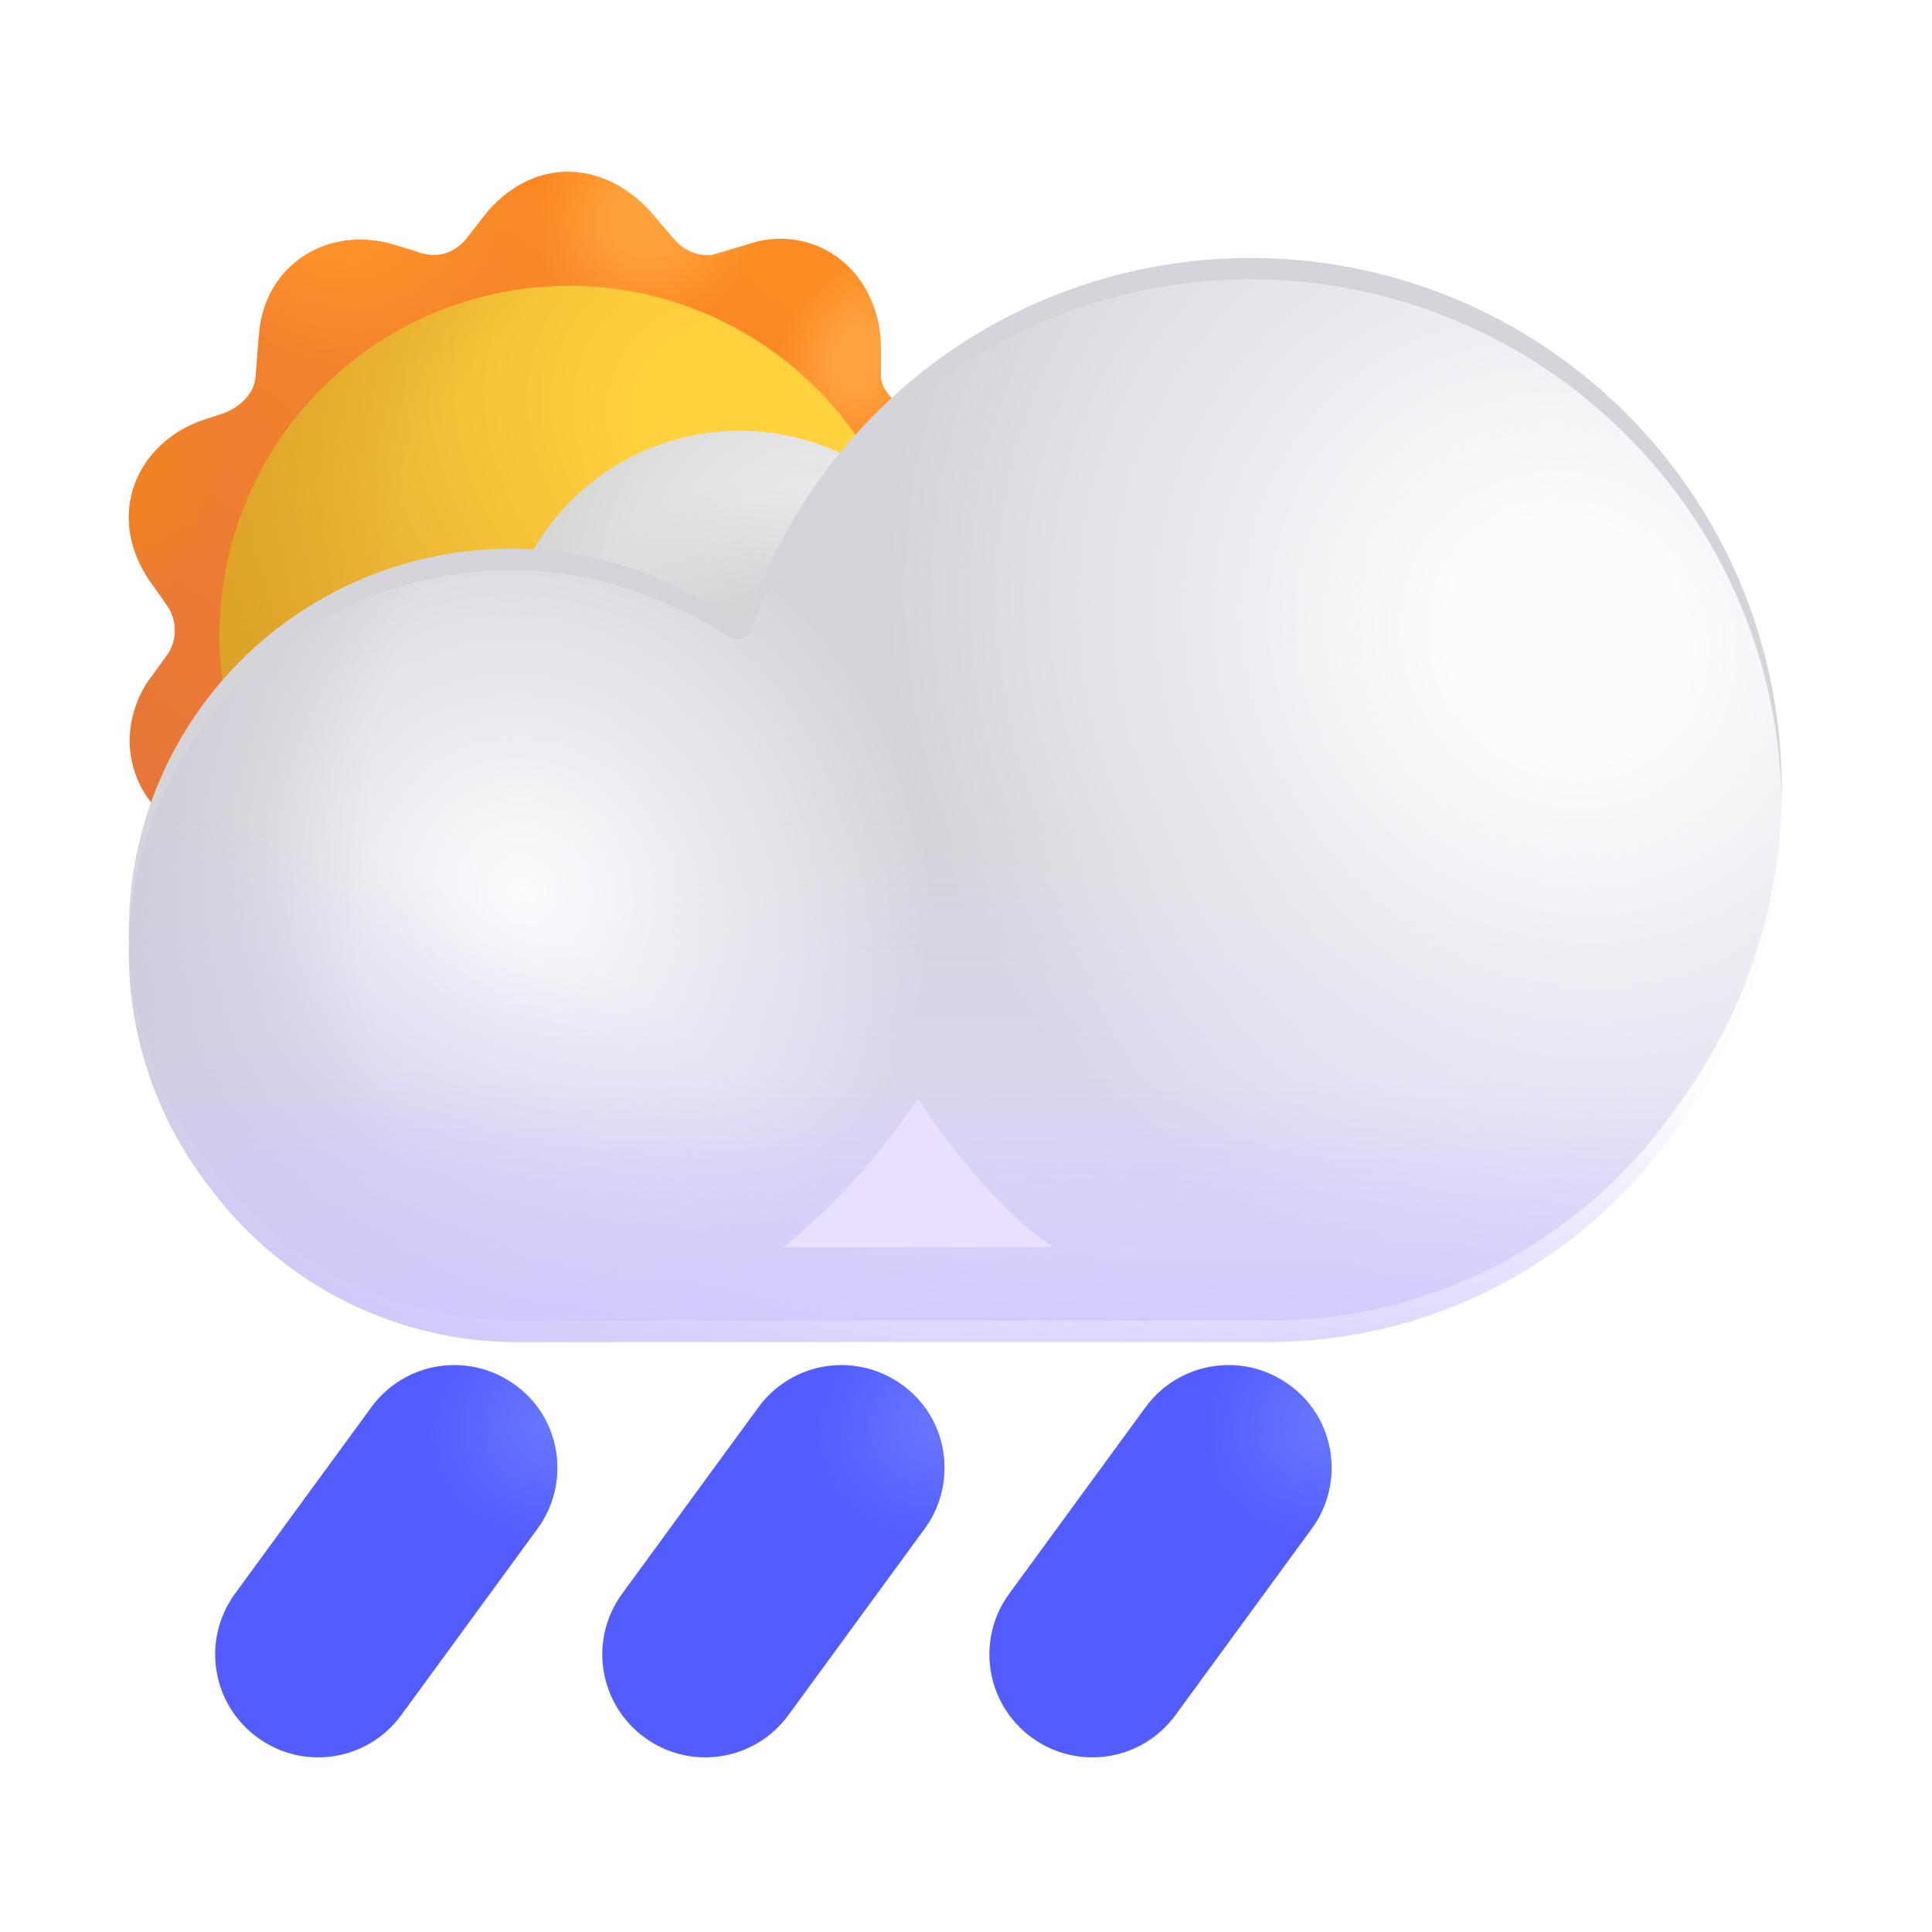 <svg width="90" height="90" viewBox="0 0 90 90" fill="none" xmlns="http://www.w3.org/2000/svg">
<path d="M22.753 9.807C25.07 7.195 28.229 7.61 30.247 9.807L31.477 11.235C31.903 11.696 32.521 11.938 33.15 11.883L35.339 11.232C38.324 10.592 41.034 12.819 41.034 16.277V17.578C41.097 18.292 41.721 18.773 42.361 19.086L44.338 19.91C47.2 21.311 47.914 24.625 45.829 27.407L45.239 28.19C44.706 28.907 44.816 29.849 45.343 30.571L45.936 31.398C48.092 34.05 46.876 37.689 43.833 38.961L42.13 39.675C41.487 39.941 41.237 40.4 41.117 41.086L40.999 43.311C40.926 43.932 40.731 44.533 40.424 45.078C40.117 45.623 39.704 46.102 39.21 46.486C38.717 46.87 38.151 47.152 37.547 47.316C36.943 47.479 36.313 47.521 35.693 47.438L33.1 46.746C32.477 46.658 31.703 46.864 31.288 47.515L30.354 48.795C28.031 51.412 24.9 50.975 23.318 49.446L21.594 47.356C21.141 46.916 20.572 46.543 19.891 46.801L17.282 47.515C15.124 47.82 12.586 46.164 12.182 44.027L11.88 40.932C11.82 40.614 11.685 40.315 11.487 40.06C11.288 39.804 11.031 39.6 10.738 39.463L8.906 38.834C6.154 37.552 5.232 34.446 6.813 31.851L7.846 30.423C8.048 30.09 8.151 29.706 8.142 29.316C8.132 28.927 8.012 28.549 7.794 28.226L7.025 27.135C4.844 24.032 6.352 20.566 9.579 19.526L10.293 19.295C11.078 19.042 11.839 18.389 11.902 17.565L12.062 15.568C12.32 12.328 15.28 10.466 18.392 11.41L19.399 11.718C20.372 12.097 21.13 11.773 21.662 11.196L22.75 9.807H22.753Z" fill="url(#paint0_linear_17_56)"/>
<path d="M22.753 9.807C25.07 7.195 28.229 7.61 30.247 9.807L31.477 11.235C31.903 11.696 32.521 11.938 33.15 11.883L35.339 11.232C38.324 10.592 41.034 12.819 41.034 16.277V17.578C41.097 18.292 41.721 18.773 42.361 19.086L44.338 19.91C47.2 21.311 47.914 24.625 45.829 27.407L45.239 28.19C44.706 28.907 44.816 29.849 45.343 30.571L45.936 31.398C48.092 34.05 46.876 37.689 43.833 38.961L42.13 39.675C41.487 39.941 41.237 40.4 41.117 41.086L40.999 43.311C40.926 43.932 40.731 44.533 40.424 45.078C40.117 45.623 39.704 46.102 39.21 46.486C38.717 46.87 38.151 47.152 37.547 47.316C36.943 47.479 36.313 47.521 35.693 47.438L33.1 46.746C32.477 46.658 31.703 46.864 31.288 47.515L30.354 48.795C28.031 51.412 24.9 50.975 23.318 49.446L21.594 47.356C21.141 46.916 20.572 46.543 19.891 46.801L17.282 47.515C15.124 47.82 12.586 46.164 12.182 44.027L11.88 40.932C11.82 40.614 11.685 40.315 11.487 40.06C11.288 39.804 11.031 39.6 10.738 39.463L8.906 38.834C6.154 37.552 5.232 34.446 6.813 31.851L7.846 30.423C8.048 30.09 8.151 29.706 8.142 29.316C8.132 28.927 8.012 28.549 7.794 28.226L7.025 27.135C4.844 24.032 6.352 20.566 9.579 19.526L10.293 19.295C11.078 19.042 11.839 18.389 11.902 17.565L12.062 15.568C12.32 12.328 15.28 10.466 18.392 11.41L19.399 11.718C20.372 12.097 21.13 11.773 21.662 11.196L22.75 9.807H22.753Z" fill="url(#paint1_radial_17_56)"/>
<path d="M22.753 9.807C25.07 7.195 28.229 7.61 30.247 9.807L31.477 11.235C31.903 11.696 32.521 11.938 33.15 11.883L35.339 11.232C38.324 10.592 41.034 12.819 41.034 16.277V17.578C41.097 18.292 41.721 18.773 42.361 19.086L44.338 19.91C47.2 21.311 47.914 24.625 45.829 27.407L45.239 28.19C44.706 28.907 44.816 29.849 45.343 30.571L45.936 31.398C48.092 34.05 46.876 37.689 43.833 38.961L42.13 39.675C41.487 39.941 41.237 40.4 41.117 41.086L40.999 43.311C40.926 43.932 40.731 44.533 40.424 45.078C40.117 45.623 39.704 46.102 39.21 46.486C38.717 46.87 38.151 47.152 37.547 47.316C36.943 47.479 36.313 47.521 35.693 47.438L33.1 46.746C32.477 46.658 31.703 46.864 31.288 47.515L30.354 48.795C28.031 51.412 24.9 50.975 23.318 49.446L21.594 47.356C21.141 46.916 20.572 46.543 19.891 46.801L17.282 47.515C15.124 47.82 12.586 46.164 12.182 44.027L11.88 40.932C11.82 40.614 11.685 40.315 11.487 40.06C11.288 39.804 11.031 39.6 10.738 39.463L8.906 38.834C6.154 37.552 5.232 34.446 6.813 31.851L7.846 30.423C8.048 30.09 8.151 29.706 8.142 29.316C8.132 28.927 8.012 28.549 7.794 28.226L7.025 27.135C4.844 24.032 6.352 20.566 9.579 19.526L10.293 19.295C11.078 19.042 11.839 18.389 11.902 17.565L12.062 15.568C12.32 12.328 15.28 10.466 18.392 11.41L19.399 11.718C20.372 12.097 21.13 11.773 21.662 11.196L22.75 9.807H22.753Z" fill="url(#paint2_radial_17_56)"/>
<path d="M22.753 9.807C25.07 7.195 28.229 7.61 30.247 9.807L31.477 11.235C31.903 11.696 32.521 11.938 33.15 11.883L35.339 11.232C38.324 10.592 41.034 12.819 41.034 16.277V17.578C41.097 18.292 41.721 18.773 42.361 19.086L44.338 19.91C47.2 21.311 47.914 24.625 45.829 27.407L45.239 28.19C44.706 28.907 44.816 29.849 45.343 30.571L45.936 31.398C48.092 34.05 46.876 37.689 43.833 38.961L42.13 39.675C41.487 39.941 41.237 40.4 41.117 41.086L40.999 43.311C40.926 43.932 40.731 44.533 40.424 45.078C40.117 45.623 39.704 46.102 39.21 46.486C38.717 46.87 38.151 47.152 37.547 47.316C36.943 47.479 36.313 47.521 35.693 47.438L33.1 46.746C32.477 46.658 31.703 46.864 31.288 47.515L30.354 48.795C28.031 51.412 24.9 50.975 23.318 49.446L21.594 47.356C21.141 46.916 20.572 46.543 19.891 46.801L17.282 47.515C15.124 47.82 12.586 46.164 12.182 44.027L11.88 40.932C11.82 40.614 11.685 40.315 11.487 40.06C11.288 39.804 11.031 39.6 10.738 39.463L8.906 38.834C6.154 37.552 5.232 34.446 6.813 31.851L7.846 30.423C8.048 30.09 8.151 29.706 8.142 29.316C8.132 28.927 8.012 28.549 7.794 28.226L7.025 27.135C4.844 24.032 6.352 20.566 9.579 19.526L10.293 19.295C11.078 19.042 11.839 18.389 11.902 17.565L12.062 15.568C12.32 12.328 15.28 10.466 18.392 11.41L19.399 11.718C20.372 12.097 21.13 11.773 21.662 11.196L22.75 9.807H22.753Z" fill="url(#paint3_radial_17_56)"/>
<path d="M22.753 9.807C25.07 7.195 28.229 7.61 30.247 9.807L31.477 11.235C31.903 11.696 32.521 11.938 33.15 11.883L35.339 11.232C38.324 10.592 41.034 12.819 41.034 16.277V17.578C41.097 18.292 41.721 18.773 42.361 19.086L44.338 19.91C47.2 21.311 47.914 24.625 45.829 27.407L45.239 28.19C44.706 28.907 44.816 29.849 45.343 30.571L45.936 31.398C48.092 34.05 46.876 37.689 43.833 38.961L42.13 39.675C41.487 39.941 41.237 40.4 41.117 41.086L40.999 43.311C40.926 43.932 40.731 44.533 40.424 45.078C40.117 45.623 39.704 46.102 39.21 46.486C38.717 46.87 38.151 47.152 37.547 47.316C36.943 47.479 36.313 47.521 35.693 47.438L33.1 46.746C32.477 46.658 31.703 46.864 31.288 47.515L30.354 48.795C28.031 51.412 24.9 50.975 23.318 49.446L21.594 47.356C21.141 46.916 20.572 46.543 19.891 46.801L17.282 47.515C15.124 47.82 12.586 46.164 12.182 44.027L11.88 40.932C11.82 40.614 11.685 40.315 11.487 40.06C11.288 39.804 11.031 39.6 10.738 39.463L8.906 38.834C6.154 37.552 5.232 34.446 6.813 31.851L7.846 30.423C8.048 30.09 8.151 29.706 8.142 29.316C8.132 28.927 8.012 28.549 7.794 28.226L7.025 27.135C4.844 24.032 6.352 20.566 9.579 19.526L10.293 19.295C11.078 19.042 11.839 18.389 11.902 17.565L12.062 15.568C12.32 12.328 15.28 10.466 18.392 11.41L19.399 11.718C20.372 12.097 21.13 11.773 21.662 11.196L22.75 9.807H22.753Z" fill="url(#paint4_radial_17_56)"/>
<path d="M22.753 9.807C25.07 7.195 28.229 7.61 30.247 9.807L31.477 11.235C31.903 11.696 32.521 11.938 33.15 11.883L35.339 11.232C38.324 10.592 41.034 12.819 41.034 16.277V17.578C41.097 18.292 41.721 18.773 42.361 19.086L44.338 19.91C47.2 21.311 47.914 24.625 45.829 27.407L45.239 28.19C44.706 28.907 44.816 29.849 45.343 30.571L45.936 31.398C48.092 34.05 46.876 37.689 43.833 38.961L42.13 39.675C41.487 39.941 41.237 40.4 41.117 41.086L40.999 43.311C40.926 43.932 40.731 44.533 40.424 45.078C40.117 45.623 39.704 46.102 39.21 46.486C38.717 46.87 38.151 47.152 37.547 47.316C36.943 47.479 36.313 47.521 35.693 47.438L33.1 46.746C32.477 46.658 31.703 46.864 31.288 47.515L30.354 48.795C28.031 51.412 24.9 50.975 23.318 49.446L21.594 47.356C21.141 46.916 20.572 46.543 19.891 46.801L17.282 47.515C15.124 47.82 12.586 46.164 12.182 44.027L11.88 40.932C11.82 40.614 11.685 40.315 11.487 40.06C11.288 39.804 11.031 39.6 10.738 39.463L8.906 38.834C6.154 37.552 5.232 34.446 6.813 31.851L7.846 30.423C8.048 30.09 8.151 29.706 8.142 29.316C8.132 28.927 8.012 28.549 7.794 28.226L7.025 27.135C4.844 24.032 6.352 20.566 9.579 19.526L10.293 19.295C11.078 19.042 11.839 18.389 11.902 17.565L12.062 15.568C12.32 12.328 15.28 10.466 18.392 11.41L19.399 11.718C20.372 12.097 21.13 11.773 21.662 11.196L22.75 9.807H22.753Z" fill="url(#paint5_radial_17_56)"/>
<path d="M22.753 9.807C25.07 7.195 28.229 7.61 30.247 9.807L31.477 11.235C31.903 11.696 32.521 11.938 33.15 11.883L35.339 11.232C38.324 10.592 41.034 12.819 41.034 16.277V17.578C41.097 18.292 41.721 18.773 42.361 19.086L44.338 19.91C47.2 21.311 47.914 24.625 45.829 27.407L45.239 28.19C44.706 28.907 44.816 29.849 45.343 30.571L45.936 31.398C48.092 34.05 46.876 37.689 43.833 38.961L42.13 39.675C41.487 39.941 41.237 40.4 41.117 41.086L40.999 43.311C40.926 43.932 40.731 44.533 40.424 45.078C40.117 45.623 39.704 46.102 39.21 46.486C38.717 46.87 38.151 47.152 37.547 47.316C36.943 47.479 36.313 47.521 35.693 47.438L33.1 46.746C32.477 46.658 31.703 46.864 31.288 47.515L30.354 48.795C28.031 51.412 24.9 50.975 23.318 49.446L21.594 47.356C21.141 46.916 20.572 46.543 19.891 46.801L17.282 47.515C15.124 47.82 12.586 46.164 12.182 44.027L11.88 40.932C11.82 40.614 11.685 40.315 11.487 40.06C11.288 39.804 11.031 39.6 10.738 39.463L8.906 38.834C6.154 37.552 5.232 34.446 6.813 31.851L7.846 30.423C8.048 30.09 8.151 29.706 8.142 29.316C8.132 28.927 8.012 28.549 7.794 28.226L7.025 27.135C4.844 24.032 6.352 20.566 9.579 19.526L10.293 19.295C11.078 19.042 11.839 18.389 11.902 17.565L12.062 15.568C12.32 12.328 15.28 10.466 18.392 11.41L19.399 11.718C20.372 12.097 21.13 11.773 21.662 11.196L22.75 9.807H22.753Z" fill="url(#paint6_radial_17_56)"/>
<path d="M22.753 9.807C25.07 7.195 28.229 7.61 30.247 9.807L31.477 11.235C31.903 11.696 32.521 11.938 33.15 11.883L35.339 11.232C38.324 10.592 41.034 12.819 41.034 16.277V17.578C41.097 18.292 41.721 18.773 42.361 19.086L44.338 19.91C47.2 21.311 47.914 24.625 45.829 27.407L45.239 28.19C44.706 28.907 44.816 29.849 45.343 30.571L45.936 31.398C48.092 34.05 46.876 37.689 43.833 38.961L42.13 39.675C41.487 39.941 41.237 40.4 41.117 41.086L40.999 43.311C40.926 43.932 40.731 44.533 40.424 45.078C40.117 45.623 39.704 46.102 39.21 46.486C38.717 46.87 38.151 47.152 37.547 47.316C36.943 47.479 36.313 47.521 35.693 47.438L33.1 46.746C32.477 46.658 31.703 46.864 31.288 47.515L30.354 48.795C28.031 51.412 24.9 50.975 23.318 49.446L21.594 47.356C21.141 46.916 20.572 46.543 19.891 46.801L17.282 47.515C15.124 47.82 12.586 46.164 12.182 44.027L11.88 40.932C11.82 40.614 11.685 40.315 11.487 40.06C11.288 39.804 11.031 39.6 10.738 39.463L8.906 38.834C6.154 37.552 5.232 34.446 6.813 31.851L7.846 30.423C8.048 30.09 8.151 29.706 8.142 29.316C8.132 28.927 8.012 28.549 7.794 28.226L7.025 27.135C4.844 24.032 6.352 20.566 9.579 19.526L10.293 19.295C11.078 19.042 11.839 18.389 11.902 17.565L12.062 15.568C12.32 12.328 15.28 10.466 18.392 11.41L19.399 11.718C20.372 12.097 21.13 11.773 21.662 11.196L22.75 9.807H22.753Z" fill="url(#paint7_radial_17_56)"/>
<path d="M22.753 9.807C25.07 7.195 28.229 7.61 30.247 9.807L31.477 11.235C31.903 11.696 32.521 11.938 33.15 11.883L35.339 11.232C38.324 10.592 41.034 12.819 41.034 16.277V17.578C41.097 18.292 41.721 18.773 42.361 19.086L44.338 19.91C47.2 21.311 47.914 24.625 45.829 27.407L45.239 28.19C44.706 28.907 44.816 29.849 45.343 30.571L45.936 31.398C48.092 34.05 46.876 37.689 43.833 38.961L42.13 39.675C41.487 39.941 41.237 40.4 41.117 41.086L40.999 43.311C40.926 43.932 40.731 44.533 40.424 45.078C40.117 45.623 39.704 46.102 39.21 46.486C38.717 46.87 38.151 47.152 37.547 47.316C36.943 47.479 36.313 47.521 35.693 47.438L33.1 46.746C32.477 46.658 31.703 46.864 31.288 47.515L30.354 48.795C28.031 51.412 24.9 50.975 23.318 49.446L21.594 47.356C21.141 46.916 20.572 46.543 19.891 46.801L17.282 47.515C15.124 47.82 12.586 46.164 12.182 44.027L11.88 40.932C11.82 40.614 11.685 40.315 11.487 40.06C11.288 39.804 11.031 39.6 10.738 39.463L8.906 38.834C6.154 37.552 5.232 34.446 6.813 31.851L7.846 30.423C8.048 30.09 8.151 29.706 8.142 29.316C8.132 28.927 8.012 28.549 7.794 28.226L7.025 27.135C4.844 24.032 6.352 20.566 9.579 19.526L10.293 19.295C11.078 19.042 11.839 18.389 11.902 17.565L12.062 15.568C12.32 12.328 15.28 10.466 18.392 11.41L19.399 11.718C20.372 12.097 21.13 11.773 21.662 11.196L22.75 9.807H22.753Z" fill="url(#paint8_radial_17_56)"/>
<path d="M22.753 9.807C25.07 7.195 28.229 7.61 30.247 9.807L31.477 11.235C31.903 11.696 32.521 11.938 33.15 11.883L35.339 11.232C38.324 10.592 41.034 12.819 41.034 16.277V17.578C41.097 18.292 41.721 18.773 42.361 19.086L44.338 19.91C47.2 21.311 47.914 24.625 45.829 27.407L45.239 28.19C44.706 28.907 44.816 29.849 45.343 30.571L45.936 31.398C48.092 34.05 46.876 37.689 43.833 38.961L42.13 39.675C41.487 39.941 41.237 40.4 41.117 41.086L40.999 43.311C40.926 43.932 40.731 44.533 40.424 45.078C40.117 45.623 39.704 46.102 39.21 46.486C38.717 46.87 38.151 47.152 37.547 47.316C36.943 47.479 36.313 47.521 35.693 47.438L33.1 46.746C32.477 46.658 31.703 46.864 31.288 47.515L30.354 48.795C28.031 51.412 24.9 50.975 23.318 49.446L21.594 47.356C21.141 46.916 20.572 46.543 19.891 46.801L17.282 47.515C15.124 47.82 12.586 46.164 12.182 44.027L11.88 40.932C11.82 40.614 11.685 40.315 11.487 40.06C11.288 39.804 11.031 39.6 10.738 39.463L8.906 38.834C6.154 37.552 5.232 34.446 6.813 31.851L7.846 30.423C8.048 30.09 8.151 29.706 8.142 29.316C8.132 28.927 8.012 28.549 7.794 28.226L7.025 27.135C4.844 24.032 6.352 20.566 9.579 19.526L10.293 19.295C11.078 19.042 11.839 18.389 11.902 17.565L12.062 15.568C12.32 12.328 15.28 10.466 18.392 11.41L19.399 11.718C20.372 12.097 21.13 11.773 21.662 11.196L22.75 9.807H22.753Z" fill="url(#paint9_radial_17_56)"/>
<g filter="url(#filter0_i_17_56)">
<path d="M26.515 45.582C28.678 45.622 30.828 45.23 32.838 44.429C34.848 43.629 36.679 42.436 38.223 40.92C39.767 39.404 40.993 37.596 41.831 35.6C42.668 33.605 43.099 31.463 43.099 29.299C43.099 27.136 42.668 24.994 41.831 22.998C40.993 21.003 39.767 19.195 38.223 17.679C36.679 16.163 34.848 14.97 32.838 14.169C30.828 13.369 28.678 12.977 26.515 13.017C22.248 13.095 18.183 14.845 15.193 17.89C12.204 20.935 10.529 25.032 10.529 29.299C10.529 33.567 12.204 37.664 15.193 40.709C18.183 43.754 22.248 45.504 26.515 45.582V45.582Z" fill="url(#paint10_radial_17_56)"/>
<path d="M26.515 45.582C28.678 45.622 30.828 45.23 32.838 44.429C34.848 43.629 36.679 42.436 38.223 40.92C39.767 39.404 40.993 37.596 41.831 35.6C42.668 33.605 43.099 31.463 43.099 29.299C43.099 27.136 42.668 24.994 41.831 22.998C40.993 21.003 39.767 19.195 38.223 17.679C36.679 16.163 34.848 14.97 32.838 14.169C30.828 13.369 28.678 12.977 26.515 13.017C22.248 13.095 18.183 14.845 15.193 17.89C12.204 20.935 10.529 25.032 10.529 29.299C10.529 33.567 12.204 37.664 15.193 40.709C18.183 43.754 22.248 45.504 26.515 45.582V45.582Z" fill="url(#paint11_radial_17_56)"/>
</g>
<path d="M34.215 42.286C35.695 42.319 37.166 42.056 38.543 41.513C39.919 40.969 41.173 40.156 42.231 39.122C43.289 38.087 44.13 36.851 44.704 35.487C45.278 34.123 45.574 32.658 45.574 31.178C45.574 29.698 45.278 28.233 44.704 26.869C44.13 25.505 43.289 24.269 42.231 23.234C41.173 22.199 39.919 21.386 38.543 20.843C37.166 20.299 35.695 20.036 34.215 20.069C31.312 20.134 28.549 21.333 26.519 23.409C24.488 25.485 23.351 28.274 23.351 31.178C23.351 34.082 24.488 36.871 26.519 38.947C28.549 41.023 31.312 42.222 34.215 42.286V42.286Z" fill="url(#paint12_radial_17_56)"/>
<path d="M34.215 42.286C35.695 42.319 37.166 42.056 38.543 41.513C39.919 40.969 41.173 40.156 42.231 39.122C43.289 38.087 44.13 36.851 44.704 35.487C45.278 34.123 45.574 32.658 45.574 31.178C45.574 29.698 45.278 28.233 44.704 26.869C44.13 25.505 43.289 24.269 42.231 23.234C41.173 22.199 39.919 21.386 38.543 20.843C37.166 20.299 35.695 20.036 34.215 20.069C31.312 20.134 28.549 21.333 26.519 23.409C24.488 25.485 23.351 28.274 23.351 31.178C23.351 34.082 24.488 36.871 26.519 38.947C28.549 41.023 31.312 42.222 34.215 42.286V42.286Z" fill="url(#paint13_radial_17_56)"/>
<g filter="url(#filter1_i_17_56)">
<path d="M24.436 71.317L18.092 79.995C16.527 82.137 13.534 82.604 11.392 81.038C9.249 79.473 8.783 76.48 10.348 74.338L16.692 65.66C18.257 63.517 21.25 63.051 23.392 64.616C25.535 66.154 26.002 69.175 24.436 71.317Z" fill="#535DFF"/>
<path d="M24.436 71.317L18.092 79.995C16.527 82.137 13.534 82.604 11.392 81.038C9.249 79.473 8.783 76.48 10.348 74.338L16.692 65.66C18.257 63.517 21.25 63.051 23.392 64.616C25.535 66.154 26.002 69.175 24.436 71.317Z" fill="url(#paint14_radial_17_56)"/>
</g>
<g filter="url(#filter2_i_17_56)">
<path d="M42.471 71.317L36.127 79.995C34.562 82.137 31.568 82.604 29.426 81.038C27.284 79.473 26.817 76.48 28.383 74.338L34.726 65.66C36.292 63.517 39.285 63.051 41.427 64.616C43.569 66.154 44.036 69.175 42.471 71.317Z" fill="#535DFF"/>
<path d="M42.471 71.317L36.127 79.995C34.562 82.137 31.568 82.604 29.426 81.038C27.284 79.473 26.817 76.48 28.383 74.338L34.726 65.66C36.292 63.517 39.285 63.051 41.427 64.616C43.569 66.154 44.036 69.175 42.471 71.317Z" fill="url(#paint15_radial_17_56)"/>
</g>
<g filter="url(#filter3_i_17_56)">
<path d="M60.502 71.317L54.158 79.995C52.593 82.137 49.6 82.604 47.458 81.038C45.316 79.473 44.849 76.48 46.414 74.338L52.758 65.66C54.323 63.517 57.316 63.051 59.459 64.616C61.601 66.154 62.068 69.175 60.502 71.317Z" fill="#535DFF"/>
<path d="M60.502 71.317L54.158 79.995C52.593 82.137 49.6 82.604 47.458 81.038C45.316 79.473 44.849 76.48 46.414 74.338L52.758 65.66C54.323 63.517 57.316 63.051 59.459 64.616C61.601 66.154 62.068 69.175 60.502 71.317Z" fill="url(#paint16_radial_17_56)"/>
</g>
<g filter="url(#filter4_i_17_56)">
<path d="M75.549 20.055C65.767 10.521 50.116 10.685 40.581 20.467C38.122 22.979 36.227 25.988 35.026 29.291C34.987 29.395 34.925 29.488 34.845 29.564C34.765 29.641 34.668 29.698 34.563 29.732C34.458 29.766 34.346 29.776 34.236 29.761C34.127 29.746 34.022 29.706 33.93 29.645C33.071 29.075 32.16 28.585 31.211 28.182C28.5 26.938 25.52 26.396 22.544 26.606C19.569 26.815 16.694 27.769 14.184 29.38C11.674 30.991 9.609 33.207 8.179 35.824C6.749 38.442 6 41.377 6.001 44.36C6.001 48.548 7.462 52.406 9.887 55.463C11.555 57.659 13.709 59.439 16.18 60.663C18.652 61.887 21.373 62.522 24.131 62.518H59.096C62.78 62.521 66.411 61.642 69.685 59.955C72.959 58.267 75.781 55.82 77.916 52.818C85.413 43.008 84.614 28.901 75.546 20.055H75.549Z" fill="#D5D4DA"/>
<path d="M75.549 20.055C65.767 10.521 50.116 10.685 40.581 20.467C38.122 22.979 36.227 25.988 35.026 29.291C34.987 29.395 34.925 29.488 34.845 29.564C34.765 29.641 34.668 29.698 34.563 29.732C34.458 29.766 34.346 29.776 34.236 29.761C34.127 29.746 34.022 29.706 33.93 29.645C33.071 29.075 32.16 28.585 31.211 28.182C28.5 26.938 25.52 26.396 22.544 26.606C19.569 26.815 16.694 27.769 14.184 29.38C11.674 30.991 9.609 33.207 8.179 35.824C6.749 38.442 6 41.377 6.001 44.36C6.001 48.548 7.462 52.406 9.887 55.463C11.555 57.659 13.709 59.439 16.18 60.663C18.652 61.887 21.373 62.522 24.131 62.518H59.096C62.78 62.521 66.411 61.642 69.685 59.955C72.959 58.267 75.781 55.82 77.916 52.818C85.413 43.008 84.614 28.901 75.546 20.055H75.549Z" fill="url(#paint17_linear_17_56)"/>
</g>
<path d="M75.549 20.055C65.767 10.521 50.116 10.685 40.581 20.467C38.122 22.979 36.227 25.988 35.026 29.291C34.987 29.395 34.925 29.488 34.845 29.564C34.765 29.641 34.668 29.698 34.563 29.732C34.458 29.766 34.346 29.776 34.236 29.761C34.127 29.746 34.022 29.706 33.93 29.645C33.071 29.075 32.16 28.585 31.211 28.182C28.5 26.938 25.52 26.396 22.544 26.606C19.569 26.815 16.694 27.769 14.184 29.38C11.674 30.991 9.609 33.207 8.179 35.824C6.749 38.442 6 41.377 6.001 44.36C6.001 48.548 7.462 52.406 9.887 55.463C11.555 57.659 13.709 59.439 16.18 60.663C18.652 61.887 21.373 62.522 24.131 62.518H59.096C62.78 62.521 66.411 61.642 69.685 59.955C72.959 58.267 75.781 55.82 77.916 52.818C85.413 43.008 84.614 28.901 75.546 20.055H75.549Z" fill="url(#paint18_radial_17_56)"/>
<path d="M75.549 20.055C65.767 10.521 50.116 10.685 40.581 20.467C38.122 22.979 36.227 25.988 35.026 29.291C34.987 29.395 34.925 29.488 34.845 29.564C34.765 29.641 34.668 29.698 34.563 29.732C34.458 29.766 34.346 29.776 34.236 29.761C34.127 29.746 34.022 29.706 33.93 29.645C33.071 29.075 32.16 28.585 31.211 28.182C28.5 26.938 25.52 26.396 22.544 26.606C19.569 26.815 16.694 27.769 14.184 29.38C11.674 30.991 9.609 33.207 8.179 35.824C6.749 38.442 6 41.377 6.001 44.36C6.001 48.548 7.462 52.406 9.887 55.463C11.555 57.659 13.709 59.439 16.18 60.663C18.652 61.887 21.373 62.522 24.131 62.518H59.096C62.78 62.521 66.411 61.642 69.685 59.955C72.959 58.267 75.781 55.82 77.916 52.818C85.413 43.008 84.614 28.901 75.546 20.055H75.549Z" fill="url(#paint19_radial_17_56)"/>
<path d="M75.549 20.055C65.767 10.521 50.116 10.685 40.581 20.467C38.122 22.979 36.227 25.988 35.026 29.291C34.987 29.395 34.925 29.488 34.845 29.564C34.765 29.641 34.668 29.698 34.563 29.732C34.458 29.766 34.346 29.776 34.236 29.761C34.127 29.746 34.022 29.706 33.93 29.645C33.071 29.075 32.16 28.585 31.211 28.182C28.5 26.938 25.52 26.396 22.544 26.606C19.569 26.815 16.694 27.769 14.184 29.38C11.674 30.991 9.609 33.207 8.179 35.824C6.749 38.442 6 41.377 6.001 44.36C6.001 48.548 7.462 52.406 9.887 55.463C11.555 57.659 13.709 59.439 16.18 60.663C18.652 61.887 21.373 62.522 24.131 62.518H59.096C62.78 62.521 66.411 61.642 69.685 59.955C72.959 58.267 75.781 55.82 77.916 52.818C85.413 43.008 84.614 28.901 75.546 20.055H75.549Z" fill="url(#paint20_radial_17_56)"/>
<path d="M75.549 20.055C65.767 10.521 50.116 10.685 40.581 20.467C38.122 22.979 36.227 25.988 35.026 29.291C34.987 29.395 34.925 29.488 34.845 29.564C34.765 29.641 34.668 29.698 34.563 29.732C34.458 29.766 34.346 29.776 34.236 29.761C34.127 29.746 34.022 29.706 33.93 29.645C33.071 29.075 32.16 28.585 31.211 28.182C28.5 26.938 25.52 26.396 22.544 26.606C19.569 26.815 16.694 27.769 14.184 29.38C11.674 30.991 9.609 33.207 8.179 35.824C6.749 38.442 6 41.377 6.001 44.36C6.001 48.548 7.462 52.406 9.887 55.463C11.555 57.659 13.709 59.439 16.18 60.663C18.652 61.887 21.373 62.522 24.131 62.518H59.096C62.78 62.521 66.411 61.642 69.685 59.955C72.959 58.267 75.781 55.82 77.916 52.818C85.413 43.008 84.614 28.901 75.546 20.055H75.549Z" fill="url(#paint21_radial_17_56)"/>
<path d="M75.549 20.055C65.767 10.521 50.116 10.685 40.581 20.467C38.122 22.979 36.227 25.988 35.026 29.291C34.987 29.395 34.925 29.488 34.845 29.564C34.765 29.641 34.668 29.698 34.563 29.732C34.458 29.766 34.346 29.776 34.236 29.761C34.127 29.746 34.022 29.706 33.93 29.645C33.071 29.075 32.16 28.585 31.211 28.182C28.5 26.938 25.52 26.396 22.544 26.606C19.569 26.815 16.694 27.769 14.184 29.38C11.674 30.991 9.609 33.207 8.179 35.824C6.749 38.442 6 41.377 6.001 44.36C6.001 48.548 7.462 52.406 9.887 55.463C11.555 57.659 13.709 59.439 16.18 60.663C18.652 61.887 21.373 62.522 24.131 62.518H59.096C62.78 62.521 66.411 61.642 69.685 59.955C72.959 58.267 75.781 55.82 77.916 52.818C85.413 43.008 84.614 28.901 75.546 20.055H75.549Z" fill="url(#paint22_linear_17_56)"/>
<g filter="url(#filter5_f_17_56)">
<path d="M42.756 51.179C41.035 53.789 38.926 56.121 36.5 58.094H49.097C46.659 56.646 43.855 52.881 42.756 51.179V51.179Z" fill="#EAE0FF"/>
</g>
<defs>
<filter id="filter0_i_17_56" x="10.229" y="13.014" width="32.87" height="32.87" filterUnits="userSpaceOnUse" color-interpolation-filters="sRGB">
<feFlood flood-opacity="0" result="BackgroundImageFix"/>
<feBlend mode="normal" in="SourceGraphic" in2="BackgroundImageFix" result="shape"/>
<feColorMatrix in="SourceAlpha" type="matrix" values="0 0 0 0 0 0 0 0 0 0 0 0 0 0 0 0 0 0 127 0" result="hardAlpha"/>
<feOffset dx="-0.3" dy="0.3"/>
<feGaussianBlur stdDeviation="0.15"/>
<feComposite in2="hardAlpha" operator="arithmetic" k2="-1" k3="1"/>
<feColorMatrix type="matrix" values="0 0 0 0 0.922 0 0 0 0 0.475 0 0 0 0 0.133 0 0 0 1 0"/>
<feBlend mode="normal" in2="shape" result="effect1_innerShadow_17_56"/>
</filter>
<filter id="filter1_i_17_56" x="9.422" y="63.59" width="16.54" height="18.374" filterUnits="userSpaceOnUse" color-interpolation-filters="sRGB">
<feFlood flood-opacity="0" result="BackgroundImageFix"/>
<feBlend mode="normal" in="SourceGraphic" in2="BackgroundImageFix" result="shape"/>
<feColorMatrix in="SourceAlpha" type="matrix" values="0 0 0 0 0 0 0 0 0 0 0 0 0 0 0 0 0 0 127 0" result="hardAlpha"/>
<feOffset dx="0.6" dy="-0.1"/>
<feGaussianBlur stdDeviation="0.75"/>
<feComposite in2="hardAlpha" operator="arithmetic" k2="-1" k3="1"/>
<feColorMatrix type="matrix" values="0 0 0 0 0.256 0 0 0 0 0.283 0 0 0 0 0.742 0 0 0 1 0"/>
<feBlend mode="normal" in2="shape" result="effect1_innerShadow_17_56"/>
</filter>
<filter id="filter2_i_17_56" x="27.457" y="63.59" width="16.54" height="18.374" filterUnits="userSpaceOnUse" color-interpolation-filters="sRGB">
<feFlood flood-opacity="0" result="BackgroundImageFix"/>
<feBlend mode="normal" in="SourceGraphic" in2="BackgroundImageFix" result="shape"/>
<feColorMatrix in="SourceAlpha" type="matrix" values="0 0 0 0 0 0 0 0 0 0 0 0 0 0 0 0 0 0 127 0" result="hardAlpha"/>
<feOffset dx="0.6" dy="-0.1"/>
<feGaussianBlur stdDeviation="0.75"/>
<feComposite in2="hardAlpha" operator="arithmetic" k2="-1" k3="1"/>
<feColorMatrix type="matrix" values="0 0 0 0 0.256 0 0 0 0 0.283 0 0 0 0 0.742 0 0 0 1 0"/>
<feBlend mode="normal" in2="shape" result="effect1_innerShadow_17_56"/>
</filter>
<filter id="filter3_i_17_56" x="45.488" y="63.59" width="16.54" height="18.374" filterUnits="userSpaceOnUse" color-interpolation-filters="sRGB">
<feFlood flood-opacity="0" result="BackgroundImageFix"/>
<feBlend mode="normal" in="SourceGraphic" in2="BackgroundImageFix" result="shape"/>
<feColorMatrix in="SourceAlpha" type="matrix" values="0 0 0 0 0 0 0 0 0 0 0 0 0 0 0 0 0 0 127 0" result="hardAlpha"/>
<feOffset dx="0.6" dy="-0.1"/>
<feGaussianBlur stdDeviation="0.75"/>
<feComposite in2="hardAlpha" operator="arithmetic" k2="-1" k3="1"/>
<feColorMatrix type="matrix" values="0 0 0 0 0.256 0 0 0 0 0.283 0 0 0 0 0.742 0 0 0 1 0"/>
<feBlend mode="normal" in2="shape" result="effect1_innerShadow_17_56"/>
</filter>
<filter id="filter4_i_17_56" x="6.001" y="12.016" width="76.999" height="50.502" filterUnits="userSpaceOnUse" color-interpolation-filters="sRGB">
<feFlood flood-opacity="0" result="BackgroundImageFix"/>
<feBlend mode="normal" in="SourceGraphic" in2="BackgroundImageFix" result="shape"/>
<feColorMatrix in="SourceAlpha" type="matrix" values="0 0 0 0 0 0 0 0 0 0 0 0 0 0 0 0 0 0 127 0" result="hardAlpha"/>
<feOffset dy="-1"/>
<feGaussianBlur stdDeviation="1"/>
<feComposite in2="hardAlpha" operator="arithmetic" k2="-1" k3="1"/>
<feColorMatrix type="matrix" values="0 0 0 0 0.816 0 0 0 0 0.784 0 0 0 0 0.957 0 0 0 1 0"/>
<feBlend mode="normal" in2="shape" result="effect1_innerShadow_17_56"/>
</filter>
<filter id="filter5_f_17_56" x="35" y="49.679" width="15.597" height="9.915" filterUnits="userSpaceOnUse" color-interpolation-filters="sRGB">
<feFlood flood-opacity="0" result="BackgroundImageFix"/>
<feBlend mode="normal" in="SourceGraphic" in2="BackgroundImageFix" result="shape"/>
<feGaussianBlur stdDeviation="0.75" result="effect1_foregroundBlur_17_56"/>
</filter>
<linearGradient id="paint0_linear_17_56" x1="39.161" y1="15.167" x2="15.895" y2="44.851" gradientUnits="userSpaceOnUse">
<stop stop-color="#FC8B23"/>
<stop offset="1" stop-color="#E67639"/>
</linearGradient>
<radialGradient id="paint1_radial_17_56" cx="0" cy="0" r="1" gradientUnits="userSpaceOnUse" gradientTransform="translate(30.434 9.969) rotate(138.155) scale(5.727 5.053)">
<stop offset="0.3" stop-color="#FFA13A"/>
<stop offset="1" stop-color="#FFA13A" stop-opacity="0"/>
</radialGradient>
<radialGradient id="paint2_radial_17_56" cx="0" cy="0" r="1" gradientUnits="userSpaceOnUse" gradientTransform="translate(15.532 8.16) rotate(67.811) scale(9.105 8.034)">
<stop offset="0.3" stop-color="#FF942A"/>
<stop offset="1" stop-color="#FF942A" stop-opacity="0"/>
</radialGradient>
<radialGradient id="paint3_radial_17_56" cx="0" cy="0" r="1" gradientUnits="userSpaceOnUse" gradientTransform="translate(39.985 16.653) rotate(-164.745) scale(3.63 5.027)">
<stop offset="0.3" stop-color="#FFA13D"/>
<stop offset="1" stop-color="#FFA13D" stop-opacity="0"/>
</radialGradient>
<radialGradient id="paint4_radial_17_56" cx="0" cy="0" r="1" gradientUnits="userSpaceOnUse" gradientTransform="translate(47.307 21.94) rotate(154.195) scale(6.437 4.754)">
<stop offset="0.3" stop-color="#FFA13D"/>
<stop offset="1" stop-color="#FFA13D" stop-opacity="0"/>
</radialGradient>
<radialGradient id="paint5_radial_17_56" cx="0" cy="0" r="1" gradientUnits="userSpaceOnUse" gradientTransform="translate(48.708 32.829) rotate(-173.379) scale(7.18 4.046)">
<stop offset="0.3" stop-color="#FFA13D"/>
<stop offset="1" stop-color="#FFA13D" stop-opacity="0"/>
</radialGradient>
<radialGradient id="paint6_radial_17_56" cx="0" cy="0" r="1" gradientUnits="userSpaceOnUse" gradientTransform="translate(42.278 41.174) rotate(-43.964) scale(6.513 6.275)">
<stop stop-color="#E0762A"/>
<stop offset="1" stop-color="#E0762A" stop-opacity="0"/>
</radialGradient>
<radialGradient id="paint7_radial_17_56" cx="0" cy="0" r="1" gradientUnits="userSpaceOnUse" gradientTransform="translate(12.092 39.644) rotate(-127.747) scale(4.993 4.81)">
<stop stop-color="#E0762A"/>
<stop offset="1" stop-color="#E0762A" stop-opacity="0"/>
</radialGradient>
<radialGradient id="paint8_radial_17_56" cx="0" cy="0" r="1" gradientUnits="userSpaceOnUse" gradientTransform="translate(5.278 22.769) rotate(25.278) scale(5.071 6.129)">
<stop stop-color="#F0851D"/>
<stop offset="1" stop-color="#F0851D" stop-opacity="0"/>
</radialGradient>
<radialGradient id="paint9_radial_17_56" cx="0" cy="0" r="1" gradientUnits="userSpaceOnUse" gradientTransform="translate(35.545 48.402) rotate(-142.487) scale(5.912 5.577)">
<stop offset="0.337" stop-color="#E3745B"/>
<stop offset="1" stop-color="#E3745B" stop-opacity="0"/>
</radialGradient>
<radialGradient id="paint10_radial_17_56" cx="0" cy="0" r="1" gradientUnits="userSpaceOnUse" gradientTransform="translate(35.756 19.863) rotate(117.739) scale(29.057 35.882)">
<stop offset="0.172" stop-color="#FFD13D"/>
<stop offset="1" stop-color="#D89A29"/>
</radialGradient>
<radialGradient id="paint11_radial_17_56" cx="0" cy="0" r="1" gradientUnits="userSpaceOnUse" gradientTransform="translate(39.817 26.518) rotate(168.299) scale(34.677 29.278)">
<stop offset="0.62" stop-color="#DCA225" stop-opacity="0"/>
<stop offset="1" stop-color="#DCA225"/>
</radialGradient>
<radialGradient id="paint12_radial_17_56" cx="0" cy="0" r="1" gradientUnits="userSpaceOnUse" gradientTransform="translate(38.217 27.054) rotate(-172.463) scale(15.247 15.247)">
<stop offset="0.309" stop-color="#E8E8E9"/>
<stop offset="1" stop-color="#D2D2D2"/>
</radialGradient>
<radialGradient id="paint13_radial_17_56" cx="0" cy="0" r="1" gradientUnits="userSpaceOnUse" gradientTransform="translate(35.403 30.237) rotate(-141.242) scale(8.277 7.584)">
<stop stop-color="#CDCDCE"/>
<stop offset="1" stop-color="#CDCDCE" stop-opacity="0"/>
</radialGradient>
<radialGradient id="paint14_radial_17_56" cx="0" cy="0" r="1" gradientUnits="userSpaceOnUse" gradientTransform="translate(25.363 66.249) rotate(149.241) scale(6.223 5.398)">
<stop stop-color="#6779FF"/>
<stop offset="1" stop-color="#6779FF" stop-opacity="0"/>
</radialGradient>
<radialGradient id="paint15_radial_17_56" cx="0" cy="0" r="1" gradientUnits="userSpaceOnUse" gradientTransform="translate(43.394 66.249) rotate(149.241) scale(6.223 5.398)">
<stop stop-color="#6779FF"/>
<stop offset="1" stop-color="#6779FF" stop-opacity="0"/>
</radialGradient>
<radialGradient id="paint16_radial_17_56" cx="0" cy="0" r="1" gradientUnits="userSpaceOnUse" gradientTransform="translate(61.431 66.247) rotate(149.241) scale(6.223 5.398)">
<stop stop-color="#6779FF"/>
<stop offset="1" stop-color="#6779FF" stop-opacity="0"/>
</radialGradient>
<linearGradient id="paint17_linear_17_56" x1="52.365" y1="59.854" x2="52.365" y2="39.194" gradientUnits="userSpaceOnUse">
<stop stop-color="#DED7FA"/>
<stop offset="1" stop-color="#DED7FA" stop-opacity="0"/>
</linearGradient>
<radialGradient id="paint18_radial_17_56" cx="0" cy="0" r="1" gradientUnits="userSpaceOnUse" gradientTransform="translate(73.025 29.656) rotate(136.5) scale(30.673 32.903)">
<stop offset="0.179" stop-color="#FCFBFE"/>
<stop offset="1" stop-color="#FCFBFE" stop-opacity="0"/>
</radialGradient>
<radialGradient id="paint19_radial_17_56" cx="0" cy="0" r="1" gradientUnits="userSpaceOnUse" gradientTransform="translate(24.31 41.418) rotate(144.444) scale(18.818 19.718)">
<stop stop-color="#FCFBFE"/>
<stop offset="1" stop-color="#FCFBFE" stop-opacity="0"/>
</radialGradient>
<radialGradient id="paint20_radial_17_56" cx="0" cy="0" r="1" gradientUnits="userSpaceOnUse" gradientTransform="translate(69.837 36.297) rotate(166.654) scale(65.608 51.668)">
<stop offset="0.815" stop-color="#CECCD7" stop-opacity="0"/>
<stop offset="1" stop-color="#CECCD7"/>
</radialGradient>
<radialGradient id="paint21_radial_17_56" cx="0" cy="0" r="1" gradientUnits="userSpaceOnUse" gradientTransform="translate(16.024 65.313) rotate(-50.572) scale(23.36 32.238)">
<stop stop-color="#D0C9EE"/>
<stop offset="1" stop-color="#D0C9EE" stop-opacity="0"/>
</radialGradient>
<linearGradient id="paint22_linear_17_56" x1="63.007" y1="67.656" x2="63.202" y2="50.407" gradientUnits="userSpaceOnUse">
<stop stop-color="#CFC6FF"/>
<stop offset="1" stop-color="#CFC6FF" stop-opacity="0"/>
</linearGradient>
</defs>
</svg>

